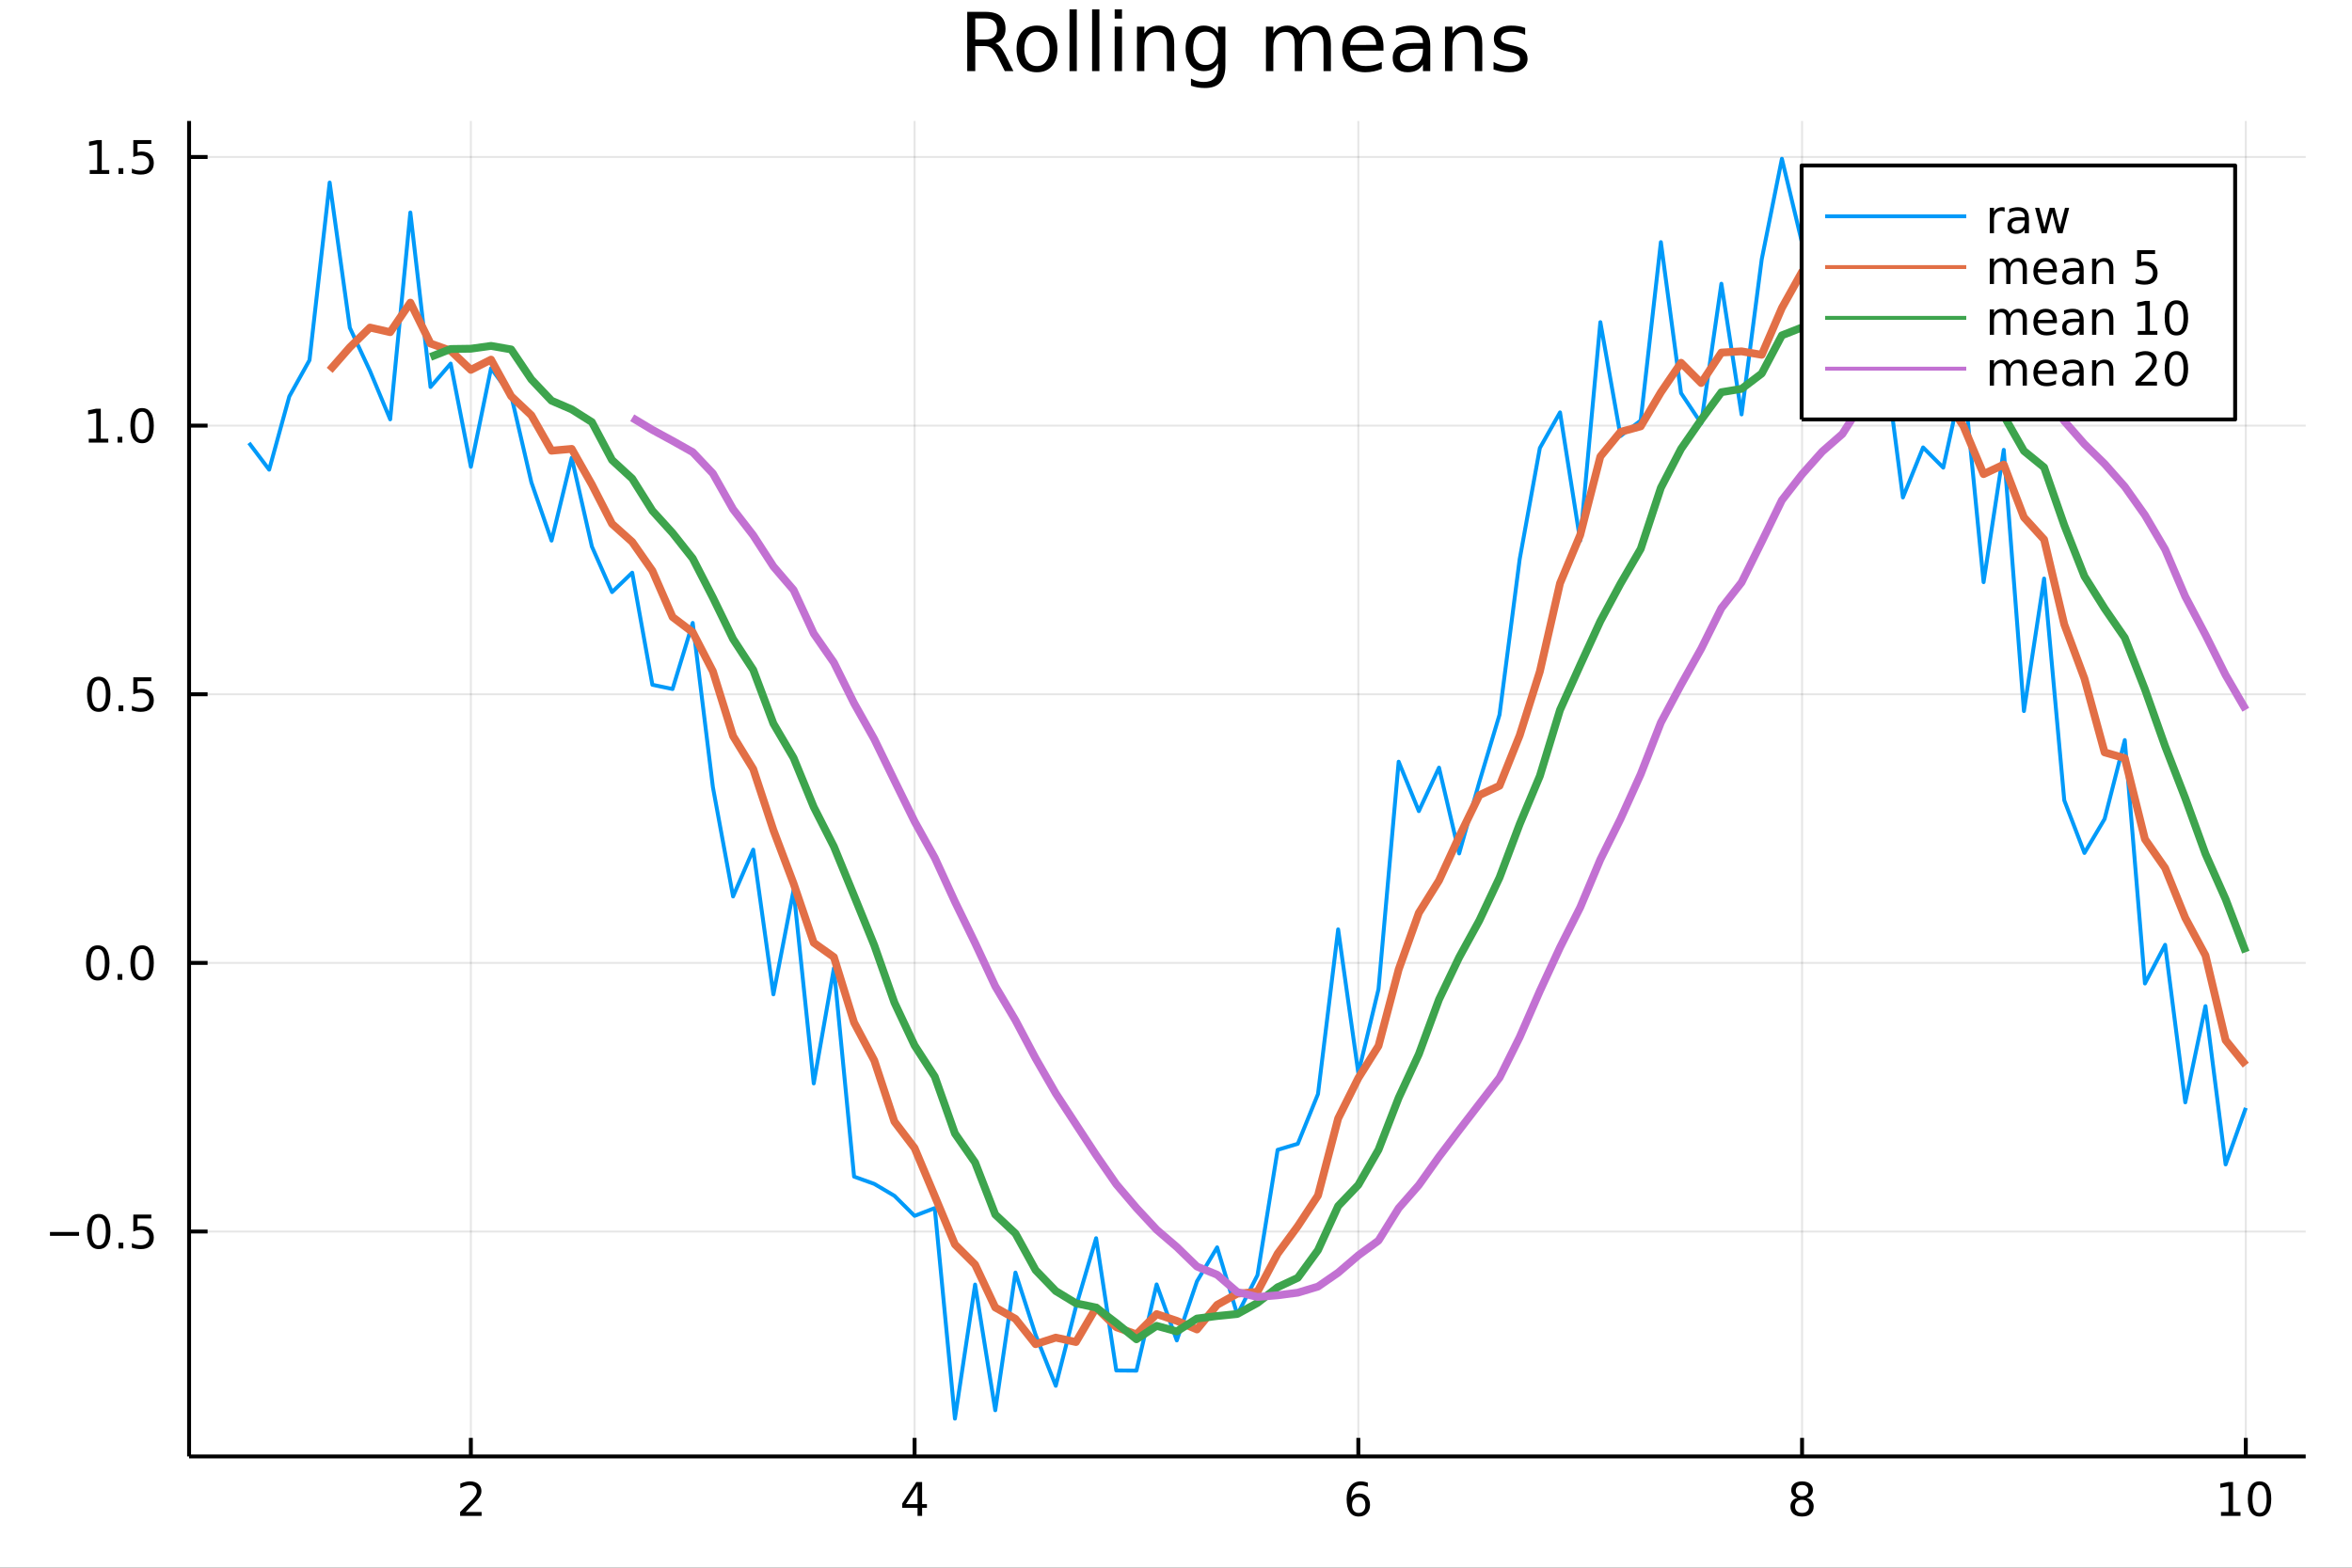 <?xml version="1.0" encoding="utf-8"?>
<svg xmlns="http://www.w3.org/2000/svg" xmlns:xlink="http://www.w3.org/1999/xlink" width="600" height="400" viewBox="0 0 2400 1600">
<rect x="0" y="0" width="2400" height="1600" fill="#333333" stroke="none"/>
<defs>
  <clipPath id="clip410">
    <rect x="0" y="0" width="2400" height="1600"/>
  </clipPath>
</defs>
<path clip-path="url(#clip410)" d="
M0 1600 L2400 1600 L2400 0 L0 0  Z
  " fill="#ffffff" fill-rule="evenodd" fill-opacity="1"/>
<defs>
  <clipPath id="clip411">
    <rect x="480" y="0" width="1681" height="1600"/>
  </clipPath>
</defs>
<path clip-path="url(#clip410)" d="
M192.941 1486.45 L2352.76 1486.45 L2352.76 123.472 L192.941 123.472  Z
  " fill="#ffffff" fill-rule="evenodd" fill-opacity="1"/>
<defs>
  <clipPath id="clip412">
    <rect x="192" y="123" width="2161" height="1364"/>
  </clipPath>
</defs>
<polyline clip-path="url(#clip412)" style="stroke:#000000; stroke-linecap:butt; stroke-linejoin:round; stroke-width:2; stroke-opacity:0.1; fill:none" points="
  480.463,1486.45 480.463,123.472 
  "/>
<polyline clip-path="url(#clip412)" style="stroke:#000000; stroke-linecap:butt; stroke-linejoin:round; stroke-width:2; stroke-opacity:0.1; fill:none" points="
  933.255,1486.45 933.255,123.472 
  "/>
<polyline clip-path="url(#clip412)" style="stroke:#000000; stroke-linecap:butt; stroke-linejoin:round; stroke-width:2; stroke-opacity:0.1; fill:none" points="
  1386.05,1486.45 1386.05,123.472 
  "/>
<polyline clip-path="url(#clip412)" style="stroke:#000000; stroke-linecap:butt; stroke-linejoin:round; stroke-width:2; stroke-opacity:0.1; fill:none" points="
  1838.84,1486.45 1838.84,123.472 
  "/>
<polyline clip-path="url(#clip412)" style="stroke:#000000; stroke-linecap:butt; stroke-linejoin:round; stroke-width:2; stroke-opacity:0.1; fill:none" points="
  2291.63,1486.45 2291.63,123.472 
  "/>
<polyline clip-path="url(#clip410)" style="stroke:#000000; stroke-linecap:butt; stroke-linejoin:round; stroke-width:4; stroke-opacity:1; fill:none" points="
  192.941,1486.45 2352.76,1486.45 
  "/>
<polyline clip-path="url(#clip410)" style="stroke:#000000; stroke-linecap:butt; stroke-linejoin:round; stroke-width:4; stroke-opacity:1; fill:none" points="
  480.463,1486.45 480.463,1467.55 
  "/>
<polyline clip-path="url(#clip410)" style="stroke:#000000; stroke-linecap:butt; stroke-linejoin:round; stroke-width:4; stroke-opacity:1; fill:none" points="
  933.255,1486.45 933.255,1467.55 
  "/>
<polyline clip-path="url(#clip410)" style="stroke:#000000; stroke-linecap:butt; stroke-linejoin:round; stroke-width:4; stroke-opacity:1; fill:none" points="
  1386.05,1486.45 1386.05,1467.55 
  "/>
<polyline clip-path="url(#clip410)" style="stroke:#000000; stroke-linecap:butt; stroke-linejoin:round; stroke-width:4; stroke-opacity:1; fill:none" points="
  1838.84,1486.45 1838.84,1467.55 
  "/>
<polyline clip-path="url(#clip410)" style="stroke:#000000; stroke-linecap:butt; stroke-linejoin:round; stroke-width:4; stroke-opacity:1; fill:none" points="
  2291.63,1486.45 2291.63,1467.55 
  "/>
<path clip-path="url(#clip410)" d="M475.116 1543.18 L491.435 1543.18 L491.435 1547.12 L469.491 1547.12 L469.491 1543.18 Q472.153 1540.43 476.736 1535.8 Q481.343 1531.15 482.523 1529.81 Q484.769 1527.28 485.648 1525.55 Q486.551 1523.79 486.551 1522.1 Q486.551 1519.34 484.607 1517.61 Q482.685 1515.87 479.584 1515.87 Q477.385 1515.87 474.931 1516.63 Q472.5 1517.4 469.723 1518.95 L469.723 1514.23 Q472.547 1513.09 475 1512.51 Q477.454 1511.93 479.491 1511.93 Q484.861 1511.93 488.056 1514.62 Q491.25 1517.31 491.25 1521.8 Q491.25 1523.93 490.44 1525.85 Q489.653 1527.74 487.547 1530.34 Q486.968 1531.01 483.866 1534.23 Q480.764 1537.42 475.116 1543.18 Z" fill="#000000" fill-rule="evenodd" fill-opacity="1" /><path clip-path="url(#clip410)" d="M936.264 1516.63 L924.458 1535.08 L936.264 1535.08 L936.264 1516.63 M935.037 1512.56 L940.917 1512.56 L940.917 1535.08 L945.847 1535.08 L945.847 1538.97 L940.917 1538.97 L940.917 1547.12 L936.264 1547.12 L936.264 1538.97 L920.662 1538.97 L920.662 1534.46 L935.037 1512.56 Z" fill="#000000" fill-rule="evenodd" fill-opacity="1" /><path clip-path="url(#clip410)" d="M1386.45 1527.98 Q1383.3 1527.98 1381.45 1530.13 Q1379.62 1532.28 1379.62 1536.03 Q1379.62 1539.76 1381.45 1541.93 Q1383.3 1544.09 1386.45 1544.09 Q1389.6 1544.09 1391.43 1541.93 Q1393.28 1539.76 1393.28 1536.03 Q1393.28 1532.28 1391.43 1530.13 Q1389.6 1527.98 1386.45 1527.98 M1395.73 1513.32 L1395.73 1517.58 Q1393.97 1516.75 1392.17 1516.31 Q1390.39 1515.87 1388.63 1515.87 Q1384 1515.87 1381.54 1519 Q1379.11 1522.12 1378.77 1528.44 Q1380.13 1526.43 1382.19 1525.36 Q1384.25 1524.27 1386.73 1524.27 Q1391.94 1524.27 1394.95 1527.44 Q1397.98 1530.59 1397.98 1536.03 Q1397.98 1541.36 1394.83 1544.57 Q1391.68 1547.79 1386.45 1547.79 Q1380.46 1547.79 1377.28 1543.21 Q1374.11 1538.6 1374.11 1529.87 Q1374.11 1521.68 1378 1516.82 Q1381.89 1511.93 1388.44 1511.93 Q1390.2 1511.93 1391.98 1512.28 Q1393.79 1512.63 1395.73 1513.32 Z" fill="#000000" fill-rule="evenodd" fill-opacity="1" /><path clip-path="url(#clip410)" d="M1838.84 1530.71 Q1835.5 1530.71 1833.58 1532.49 Q1831.68 1534.27 1831.68 1537.4 Q1831.68 1540.52 1833.58 1542.31 Q1835.5 1544.09 1838.84 1544.09 Q1842.17 1544.09 1844.09 1542.31 Q1846.01 1540.5 1846.01 1537.4 Q1846.01 1534.27 1844.09 1532.49 Q1842.19 1530.71 1838.84 1530.71 M1834.16 1528.72 Q1831.15 1527.98 1829.46 1525.92 Q1827.8 1523.86 1827.8 1520.89 Q1827.8 1516.75 1830.74 1514.34 Q1833.7 1511.93 1838.84 1511.93 Q1844 1511.93 1846.94 1514.34 Q1849.88 1516.75 1849.88 1520.89 Q1849.88 1523.86 1848.19 1525.92 Q1846.52 1527.98 1843.54 1528.72 Q1846.92 1529.5 1848.79 1531.8 Q1850.69 1534.09 1850.69 1537.4 Q1850.69 1542.42 1847.61 1545.11 Q1844.56 1547.79 1838.84 1547.79 Q1833.12 1547.79 1830.04 1545.11 Q1826.99 1542.42 1826.99 1537.4 Q1826.99 1534.09 1828.88 1531.8 Q1830.78 1529.5 1834.16 1528.72 M1832.45 1521.33 Q1832.45 1524.02 1834.12 1525.52 Q1835.81 1527.03 1838.84 1527.03 Q1841.85 1527.03 1843.54 1525.52 Q1845.25 1524.02 1845.25 1521.33 Q1845.25 1518.65 1843.54 1517.14 Q1841.85 1515.64 1838.84 1515.64 Q1835.81 1515.64 1834.12 1517.14 Q1832.45 1518.65 1832.45 1521.33 Z" fill="#000000" fill-rule="evenodd" fill-opacity="1" /><path clip-path="url(#clip410)" d="M2266.32 1543.18 L2273.96 1543.18 L2273.96 1516.82 L2265.65 1518.49 L2265.65 1514.23 L2273.91 1512.56 L2278.59 1512.56 L2278.59 1543.18 L2286.22 1543.18 L2286.22 1547.12 L2266.32 1547.12 L2266.32 1543.18 Z" fill="#000000" fill-rule="evenodd" fill-opacity="1" /><path clip-path="url(#clip410)" d="M2305.67 1515.64 Q2302.06 1515.64 2300.23 1519.2 Q2298.42 1522.75 2298.42 1529.87 Q2298.42 1536.98 2300.23 1540.55 Q2302.06 1544.09 2305.67 1544.09 Q2309.3 1544.09 2311.11 1540.55 Q2312.94 1536.98 2312.94 1529.87 Q2312.94 1522.75 2311.11 1519.2 Q2309.3 1515.64 2305.67 1515.64 M2305.67 1511.93 Q2311.48 1511.93 2314.53 1516.54 Q2317.61 1521.12 2317.61 1529.87 Q2317.61 1538.6 2314.53 1543.21 Q2311.48 1547.79 2305.67 1547.79 Q2299.86 1547.79 2296.78 1543.21 Q2293.72 1538.6 2293.72 1529.87 Q2293.72 1521.12 2296.78 1516.54 Q2299.86 1511.93 2305.67 1511.93 Z" fill="#000000" fill-rule="evenodd" fill-opacity="1" /><polyline clip-path="url(#clip412)" style="stroke:#000000; stroke-linecap:butt; stroke-linejoin:round; stroke-width:2; stroke-opacity:0.1; fill:none" points="
  192.941,1256.91 2352.76,1256.91 
  "/>
<polyline clip-path="url(#clip412)" style="stroke:#000000; stroke-linecap:butt; stroke-linejoin:round; stroke-width:2; stroke-opacity:0.1; fill:none" points="
  192.941,982.742 2352.76,982.742 
  "/>
<polyline clip-path="url(#clip412)" style="stroke:#000000; stroke-linecap:butt; stroke-linejoin:round; stroke-width:2; stroke-opacity:0.1; fill:none" points="
  192.941,708.573 2352.76,708.573 
  "/>
<polyline clip-path="url(#clip412)" style="stroke:#000000; stroke-linecap:butt; stroke-linejoin:round; stroke-width:2; stroke-opacity:0.1; fill:none" points="
  192.941,434.404 2352.76,434.404 
  "/>
<polyline clip-path="url(#clip412)" style="stroke:#000000; stroke-linecap:butt; stroke-linejoin:round; stroke-width:2; stroke-opacity:0.1; fill:none" points="
  192.941,160.235 2352.76,160.235 
  "/>
<polyline clip-path="url(#clip410)" style="stroke:#000000; stroke-linecap:butt; stroke-linejoin:round; stroke-width:4; stroke-opacity:1; fill:none" points="
  192.941,1486.45 192.941,123.472 
  "/>
<polyline clip-path="url(#clip410)" style="stroke:#000000; stroke-linecap:butt; stroke-linejoin:round; stroke-width:4; stroke-opacity:1; fill:none" points="
  192.941,1256.91 211.838,1256.91 
  "/>
<polyline clip-path="url(#clip410)" style="stroke:#000000; stroke-linecap:butt; stroke-linejoin:round; stroke-width:4; stroke-opacity:1; fill:none" points="
  192.941,982.742 211.838,982.742 
  "/>
<polyline clip-path="url(#clip410)" style="stroke:#000000; stroke-linecap:butt; stroke-linejoin:round; stroke-width:4; stroke-opacity:1; fill:none" points="
  192.941,708.573 211.838,708.573 
  "/>
<polyline clip-path="url(#clip410)" style="stroke:#000000; stroke-linecap:butt; stroke-linejoin:round; stroke-width:4; stroke-opacity:1; fill:none" points="
  192.941,434.404 211.838,434.404 
  "/>
<polyline clip-path="url(#clip410)" style="stroke:#000000; stroke-linecap:butt; stroke-linejoin:round; stroke-width:4; stroke-opacity:1; fill:none" points="
  192.941,160.235 211.838,160.235 
  "/>
<path clip-path="url(#clip410)" d="M50.992 1257.36 L80.668 1257.36 L80.668 1261.3 L50.992 1261.3 L50.992 1257.36 Z" fill="#000000" fill-rule="evenodd" fill-opacity="1" /><path clip-path="url(#clip410)" d="M100.76 1242.71 Q97.149 1242.71 95.321 1246.27 Q93.515 1249.82 93.515 1256.95 Q93.515 1264.05 95.321 1267.62 Q97.149 1271.16 100.76 1271.16 Q104.395 1271.16 106.2 1267.62 Q108.029 1264.05 108.029 1256.95 Q108.029 1249.82 106.2 1246.27 Q104.395 1242.71 100.76 1242.71 M100.76 1239.01 Q106.571 1239.01 109.626 1243.61 Q112.705 1248.2 112.705 1256.95 Q112.705 1265.67 109.626 1270.28 Q106.571 1274.86 100.76 1274.86 Q94.95 1274.86 91.871 1270.28 Q88.816 1265.67 88.816 1256.95 Q88.816 1248.2 91.871 1243.61 Q94.95 1239.01 100.76 1239.01 Z" fill="#000000" fill-rule="evenodd" fill-opacity="1" /><path clip-path="url(#clip410)" d="M120.922 1268.31 L125.807 1268.31 L125.807 1274.19 L120.922 1274.19 L120.922 1268.31 Z" fill="#000000" fill-rule="evenodd" fill-opacity="1" /><path clip-path="url(#clip410)" d="M136.038 1239.63 L154.394 1239.63 L154.394 1243.57 L140.32 1243.57 L140.32 1252.04 Q141.339 1251.69 142.357 1251.53 Q143.376 1251.34 144.394 1251.34 Q150.181 1251.34 153.561 1254.51 Q156.941 1257.69 156.941 1263.1 Q156.941 1268.68 153.468 1271.78 Q149.996 1274.86 143.677 1274.86 Q141.501 1274.86 139.232 1274.49 Q136.987 1274.12 134.58 1273.38 L134.58 1268.68 Q136.663 1269.82 138.885 1270.37 Q141.107 1270.93 143.584 1270.93 Q147.589 1270.93 149.927 1268.82 Q152.265 1266.71 152.265 1263.1 Q152.265 1259.49 149.927 1257.39 Q147.589 1255.28 143.584 1255.28 Q141.709 1255.28 139.834 1255.7 Q137.982 1256.11 136.038 1256.99 L136.038 1239.63 Z" fill="#000000" fill-rule="evenodd" fill-opacity="1" /><path clip-path="url(#clip410)" d="M99.765 968.54 Q96.154 968.54 94.325 972.105 Q92.52 975.647 92.52 982.776 Q92.52 989.883 94.325 993.448 Q96.154 996.989 99.765 996.989 Q103.399 996.989 105.205 993.448 Q107.033 989.883 107.033 982.776 Q107.033 975.647 105.205 972.105 Q103.399 968.54 99.765 968.54 M99.765 964.837 Q105.575 964.837 108.631 969.443 Q111.709 974.027 111.709 982.776 Q111.709 991.503 108.631 996.11 Q105.575 1000.69 99.765 1000.69 Q93.955 1000.69 90.876 996.11 Q87.821 991.503 87.821 982.776 Q87.821 974.027 90.876 969.443 Q93.955 964.837 99.765 964.837 Z" fill="#000000" fill-rule="evenodd" fill-opacity="1" /><path clip-path="url(#clip410)" d="M119.927 994.142 L124.811 994.142 L124.811 1000.02 L119.927 1000.02 L119.927 994.142 Z" fill="#000000" fill-rule="evenodd" fill-opacity="1" /><path clip-path="url(#clip410)" d="M144.996 968.54 Q141.385 968.54 139.556 972.105 Q137.751 975.647 137.751 982.776 Q137.751 989.883 139.556 993.448 Q141.385 996.989 144.996 996.989 Q148.63 996.989 150.436 993.448 Q152.265 989.883 152.265 982.776 Q152.265 975.647 150.436 972.105 Q148.63 968.54 144.996 968.54 M144.996 964.837 Q150.806 964.837 153.862 969.443 Q156.941 974.027 156.941 982.776 Q156.941 991.503 153.862 996.11 Q150.806 1000.69 144.996 1000.69 Q139.186 1000.69 136.107 996.11 Q133.052 991.503 133.052 982.776 Q133.052 974.027 136.107 969.443 Q139.186 964.837 144.996 964.837 Z" fill="#000000" fill-rule="evenodd" fill-opacity="1" /><path clip-path="url(#clip410)" d="M100.76 694.372 Q97.149 694.372 95.321 697.936 Q93.515 701.478 93.515 708.608 Q93.515 715.714 95.321 719.279 Q97.149 722.821 100.76 722.821 Q104.395 722.821 106.2 719.279 Q108.029 715.714 108.029 708.608 Q108.029 701.478 106.2 697.936 Q104.395 694.372 100.76 694.372 M100.76 690.668 Q106.571 690.668 109.626 695.274 Q112.705 699.858 112.705 708.608 Q112.705 717.335 109.626 721.941 Q106.571 726.524 100.76 726.524 Q94.95 726.524 91.871 721.941 Q88.816 717.335 88.816 708.608 Q88.816 699.858 91.871 695.274 Q94.95 690.668 100.76 690.668 Z" fill="#000000" fill-rule="evenodd" fill-opacity="1" /><path clip-path="url(#clip410)" d="M120.922 719.973 L125.807 719.973 L125.807 725.853 L120.922 725.853 L120.922 719.973 Z" fill="#000000" fill-rule="evenodd" fill-opacity="1" /><path clip-path="url(#clip410)" d="M136.038 691.293 L154.394 691.293 L154.394 695.228 L140.32 695.228 L140.32 703.7 Q141.339 703.353 142.357 703.191 Q143.376 703.006 144.394 703.006 Q150.181 703.006 153.561 706.177 Q156.941 709.348 156.941 714.765 Q156.941 720.344 153.468 723.446 Q149.996 726.524 143.677 726.524 Q141.501 726.524 139.232 726.154 Q136.987 725.784 134.58 725.043 L134.58 720.344 Q136.663 721.478 138.885 722.034 Q141.107 722.589 143.584 722.589 Q147.589 722.589 149.927 720.483 Q152.265 718.376 152.265 714.765 Q152.265 711.154 149.927 709.048 Q147.589 706.941 143.584 706.941 Q141.709 706.941 139.834 707.358 Q137.982 707.774 136.038 708.654 L136.038 691.293 Z" fill="#000000" fill-rule="evenodd" fill-opacity="1" /><path clip-path="url(#clip410)" d="M90.575 447.749 L98.214 447.749 L98.214 421.383 L89.904 423.05 L89.904 418.791 L98.168 417.124 L102.844 417.124 L102.844 447.749 L110.483 447.749 L110.483 451.684 L90.575 451.684 L90.575 447.749 Z" fill="#000000" fill-rule="evenodd" fill-opacity="1" /><path clip-path="url(#clip410)" d="M119.927 445.805 L124.811 445.805 L124.811 451.684 L119.927 451.684 L119.927 445.805 Z" fill="#000000" fill-rule="evenodd" fill-opacity="1" /><path clip-path="url(#clip410)" d="M144.996 420.203 Q141.385 420.203 139.556 423.768 Q137.751 427.309 137.751 434.439 Q137.751 441.545 139.556 445.11 Q141.385 448.652 144.996 448.652 Q148.63 448.652 150.436 445.11 Q152.265 441.545 152.265 434.439 Q152.265 427.309 150.436 423.768 Q148.63 420.203 144.996 420.203 M144.996 416.499 Q150.806 416.499 153.862 421.106 Q156.941 425.689 156.941 434.439 Q156.941 443.166 153.862 447.772 Q150.806 452.356 144.996 452.356 Q139.186 452.356 136.107 447.772 Q133.052 443.166 133.052 434.439 Q133.052 425.689 136.107 421.106 Q139.186 416.499 144.996 416.499 Z" fill="#000000" fill-rule="evenodd" fill-opacity="1" /><path clip-path="url(#clip410)" d="M91.571 173.58 L99.21 173.58 L99.21 147.215 L90.899 148.881 L90.899 144.622 L99.163 142.955 L103.839 142.955 L103.839 173.58 L111.478 173.58 L111.478 177.515 L91.571 177.515 L91.571 173.58 Z" fill="#000000" fill-rule="evenodd" fill-opacity="1" /><path clip-path="url(#clip410)" d="M120.922 171.636 L125.807 171.636 L125.807 177.515 L120.922 177.515 L120.922 171.636 Z" fill="#000000" fill-rule="evenodd" fill-opacity="1" /><path clip-path="url(#clip410)" d="M136.038 142.955 L154.394 142.955 L154.394 146.891 L140.32 146.891 L140.32 155.363 Q141.339 155.016 142.357 154.854 Q143.376 154.668 144.394 154.668 Q150.181 154.668 153.561 157.84 Q156.941 161.011 156.941 166.428 Q156.941 172.006 153.468 175.108 Q149.996 178.187 143.677 178.187 Q141.501 178.187 139.232 177.816 Q136.987 177.446 134.58 176.705 L134.58 172.006 Q136.663 173.14 138.885 173.696 Q141.107 174.252 143.584 174.252 Q147.589 174.252 149.927 172.145 Q152.265 170.039 152.265 166.428 Q152.265 162.816 149.927 160.71 Q147.589 158.604 143.584 158.604 Q141.709 158.604 139.834 159.02 Q137.982 159.437 136.038 160.316 L136.038 142.955 Z" fill="#000000" fill-rule="evenodd" fill-opacity="1" /><path clip-path="url(#clip410)" d="M1015.66 44.22 Q1018.29 45.111 1020.76 48.028 Q1023.27 50.944 1025.78 56.048 L1034.09 72.576 L1025.3 72.576 L1017.56 57.061 Q1014.56 50.985 1011.73 49 Q1008.93 47.015 1004.07 47.015 L995.159 47.015 L995.159 72.576 L986.976 72.576 L986.976 12.096 L1005.45 12.096 Q1015.82 12.096 1020.92 16.43 Q1026.03 20.765 1026.03 29.515 Q1026.03 35.227 1023.35 38.994 Q1020.72 42.761 1015.66 44.22 M995.159 18.82 L995.159 40.29 L1005.45 40.29 Q1011.36 40.29 1014.36 37.576 Q1017.4 34.822 1017.4 29.515 Q1017.4 24.208 1014.36 21.535 Q1011.36 18.82 1005.45 18.82 L995.159 18.82 Z" fill="#000000" fill-rule="evenodd" fill-opacity="1" /><path clip-path="url(#clip410)" d="M1058.15 32.431 Q1052.16 32.431 1048.67 37.131 Q1045.19 41.789 1045.19 49.931 Q1045.19 58.074 1048.63 62.773 Q1052.11 67.431 1058.15 67.431 Q1064.11 67.431 1067.59 62.732 Q1071.07 58.033 1071.07 49.931 Q1071.07 41.87 1067.59 37.171 Q1064.11 32.431 1058.15 32.431 M1058.15 26.112 Q1067.87 26.112 1073.42 32.431 Q1078.97 38.751 1078.97 49.931 Q1078.97 61.071 1073.42 67.431 Q1067.87 73.751 1058.15 73.751 Q1048.39 73.751 1042.84 67.431 Q1037.33 61.071 1037.33 49.931 Q1037.33 38.751 1042.84 32.431 Q1048.39 26.112 1058.15 26.112 Z" fill="#000000" fill-rule="evenodd" fill-opacity="1" /><path clip-path="url(#clip410)" d="M1091.33 9.544 L1098.78 9.544 L1098.78 72.576 L1091.33 72.576 L1091.33 9.544 Z" fill="#000000" fill-rule="evenodd" fill-opacity="1" /><path clip-path="url(#clip410)" d="M1114.38 9.544 L1121.83 9.544 L1121.83 72.576 L1114.38 72.576 L1114.38 9.544 Z" fill="#000000" fill-rule="evenodd" fill-opacity="1" /><path clip-path="url(#clip410)" d="M1137.43 27.206 L1144.88 27.206 L1144.88 72.576 L1137.43 72.576 L1137.43 27.206 M1137.43 9.544 L1144.88 9.544 L1144.88 18.983 L1137.43 18.983 L1137.43 9.544 Z" fill="#000000" fill-rule="evenodd" fill-opacity="1" /><path clip-path="url(#clip410)" d="M1198.19 45.192 L1198.19 72.576 L1190.74 72.576 L1190.74 45.435 Q1190.74 38.994 1188.22 35.794 Q1185.71 32.594 1180.69 32.594 Q1174.65 32.594 1171.17 36.442 Q1167.69 40.29 1167.69 46.934 L1167.69 72.576 L1160.19 72.576 L1160.19 27.206 L1167.69 27.206 L1167.69 34.254 Q1170.36 30.163 1173.97 28.138 Q1177.61 26.112 1182.35 26.112 Q1190.17 26.112 1194.18 30.973 Q1198.19 35.794 1198.19 45.192 Z" fill="#000000" fill-rule="evenodd" fill-opacity="1" /><path clip-path="url(#clip410)" d="M1242.91 49.364 Q1242.91 41.263 1239.55 36.806 Q1236.23 32.35 1230.19 32.35 Q1224.2 32.35 1220.83 36.806 Q1217.51 41.263 1217.51 49.364 Q1217.51 57.426 1220.83 61.882 Q1224.2 66.338 1230.19 66.338 Q1236.23 66.338 1239.55 61.882 Q1242.91 57.426 1242.91 49.364 M1250.37 66.945 Q1250.37 78.531 1245.22 84.162 Q1240.08 89.833 1229.46 89.833 Q1225.53 89.833 1222.05 89.225 Q1218.57 88.658 1215.28 87.443 L1215.28 80.192 Q1218.57 81.974 1221.77 82.825 Q1224.97 83.675 1228.29 83.675 Q1235.62 83.675 1239.27 79.827 Q1242.91 76.019 1242.91 68.282 L1242.91 64.596 Q1240.6 68.606 1237 70.591 Q1233.39 72.576 1228.37 72.576 Q1220.02 72.576 1214.92 66.216 Q1209.82 59.856 1209.82 49.364 Q1209.82 38.832 1214.92 32.472 Q1220.02 26.112 1228.37 26.112 Q1233.39 26.112 1237 28.097 Q1240.6 30.082 1242.91 34.092 L1242.91 27.206 L1250.37 27.206 L1250.37 66.945 Z" fill="#000000" fill-rule="evenodd" fill-opacity="1" /><path clip-path="url(#clip410)" d="M1327.41 35.915 Q1330.21 30.892 1334.1 28.502 Q1337.99 26.112 1343.25 26.112 Q1350.34 26.112 1354.19 31.095 Q1358.04 36.037 1358.04 45.192 L1358.04 72.576 L1350.54 72.576 L1350.54 45.435 Q1350.54 38.913 1348.24 35.753 Q1345.93 32.594 1341.19 32.594 Q1335.39 32.594 1332.03 36.442 Q1328.67 40.29 1328.67 46.934 L1328.67 72.576 L1321.18 72.576 L1321.18 45.435 Q1321.18 38.873 1318.87 35.753 Q1316.56 32.594 1311.74 32.594 Q1306.03 32.594 1302.66 36.482 Q1299.3 40.331 1299.3 46.934 L1299.3 72.576 L1291.81 72.576 L1291.81 27.206 L1299.3 27.206 L1299.3 34.254 Q1301.85 30.082 1305.42 28.097 Q1308.98 26.112 1313.88 26.112 Q1318.83 26.112 1322.27 28.624 Q1325.75 31.135 1327.41 35.915 Z" fill="#000000" fill-rule="evenodd" fill-opacity="1" /><path clip-path="url(#clip410)" d="M1411.71 48.028 L1411.71 51.673 L1377.44 51.673 Q1377.93 59.37 1382.06 63.421 Q1386.23 67.431 1393.65 67.431 Q1397.94 67.431 1401.95 66.378 Q1406 65.325 1409.97 63.218 L1409.97 70.267 Q1405.96 71.968 1401.75 72.86 Q1397.54 73.751 1393.2 73.751 Q1382.34 73.751 1375.98 67.431 Q1369.66 61.112 1369.66 50.337 Q1369.66 39.197 1375.66 32.675 Q1381.7 26.112 1391.9 26.112 Q1401.06 26.112 1406.37 32.026 Q1411.71 37.9 1411.71 48.028 M1404.26 45.84 Q1404.18 39.723 1400.82 36.077 Q1397.49 32.431 1391.99 32.431 Q1385.75 32.431 1381.98 35.956 Q1378.25 39.48 1377.69 45.88 L1404.26 45.84 Z" fill="#000000" fill-rule="evenodd" fill-opacity="1" /><path clip-path="url(#clip410)" d="M1444.57 49.769 Q1435.53 49.769 1432.05 51.835 Q1428.57 53.901 1428.57 58.884 Q1428.57 62.854 1431.16 65.203 Q1433.79 67.512 1438.29 67.512 Q1444.49 67.512 1448.21 63.137 Q1451.98 58.722 1451.98 51.43 L1451.98 49.769 L1444.57 49.769 M1459.43 46.691 L1459.43 72.576 L1451.98 72.576 L1451.98 65.689 Q1449.43 69.821 1445.62 71.806 Q1441.81 73.751 1436.3 73.751 Q1429.33 73.751 1425.2 69.862 Q1421.11 65.933 1421.11 59.37 Q1421.11 51.714 1426.22 47.825 Q1431.36 43.936 1441.53 43.936 L1451.98 43.936 L1451.98 43.207 Q1451.98 38.062 1448.58 35.267 Q1445.21 32.431 1439.1 32.431 Q1435.21 32.431 1431.52 33.363 Q1427.84 34.295 1424.43 36.158 L1424.43 29.272 Q1428.52 27.692 1432.37 26.922 Q1436.22 26.112 1439.87 26.112 Q1449.71 26.112 1454.57 31.216 Q1459.43 36.32 1459.43 46.691 Z" fill="#000000" fill-rule="evenodd" fill-opacity="1" /><path clip-path="url(#clip410)" d="M1512.5 45.192 L1512.5 72.576 L1505.05 72.576 L1505.05 45.435 Q1505.05 38.994 1502.53 35.794 Q1500.02 32.594 1495 32.594 Q1488.96 32.594 1485.48 36.442 Q1482 40.29 1482 46.934 L1482 72.576 L1474.5 72.576 L1474.5 27.206 L1482 27.206 L1482 34.254 Q1484.67 30.163 1488.28 28.138 Q1491.92 26.112 1496.66 26.112 Q1504.48 26.112 1508.49 30.973 Q1512.5 35.794 1512.5 45.192 Z" fill="#000000" fill-rule="evenodd" fill-opacity="1" /><path clip-path="url(#clip410)" d="M1556.29 28.543 L1556.29 35.591 Q1553.13 33.971 1549.73 33.161 Q1546.32 32.35 1542.68 32.35 Q1537.13 32.35 1534.33 34.052 Q1531.58 35.753 1531.58 39.156 Q1531.58 41.749 1533.56 43.248 Q1535.55 44.706 1541.54 46.043 L1544.1 46.61 Q1552.04 48.311 1555.36 51.43 Q1558.72 54.509 1558.72 60.059 Q1558.72 66.378 1553.7 70.064 Q1548.71 73.751 1539.96 73.751 Q1536.32 73.751 1532.35 73.022 Q1528.42 72.333 1524.04 70.915 L1524.04 63.218 Q1528.18 65.365 1532.19 66.459 Q1536.2 67.512 1540.13 67.512 Q1545.39 67.512 1548.23 65.73 Q1551.06 63.907 1551.06 60.626 Q1551.06 57.588 1549 55.967 Q1546.97 54.347 1540.05 52.848 L1537.45 52.24 Q1530.53 50.782 1527.45 47.785 Q1524.37 44.746 1524.37 39.48 Q1524.37 33.08 1528.91 29.596 Q1533.44 26.112 1541.79 26.112 Q1545.92 26.112 1549.57 26.72 Q1553.21 27.327 1556.29 28.543 Z" fill="#000000" fill-rule="evenodd" fill-opacity="1" /><polyline clip-path="url(#clip412)" style="stroke:#009af9; stroke-linecap:butt; stroke-linejoin:round; stroke-width:4; stroke-opacity:1; fill:none" points="
  254.067,452.06 274.649,479.347 295.23,404.557 315.812,367.576 336.393,186.319 356.975,334.525 377.556,378.631 398.137,428.004 418.719,216.89 439.3,394.978 
  459.882,371.097 480.463,476.384 501.045,375.858 521.626,403.717 542.208,492.253 562.789,551.755 583.37,467.159 603.952,557.774 624.533,604.284 645.115,584.483 
  665.696,698.882 686.278,703.222 706.859,635.77 727.44,803.382 748.022,914.947 768.603,867.169 789.185,1014.86 809.766,908.373 830.348,1105.75 850.929,988.135 
  871.51,1200.88 892.092,1208.29 912.673,1220.46 933.255,1240.91 953.836,1232.99 974.418,1447.87 994.999,1311.05 1015.58,1439.33 1036.16,1298.79 1056.74,1362.35 
  1077.32,1414.37 1097.91,1333.62 1118.49,1263.74 1139.07,1398.71 1159.65,1398.89 1180.23,1310.9 1200.81,1368.05 1221.39,1307.75 1241.98,1273.06 1262.56,1341.74 
  1283.14,1301.48 1303.72,1173.53 1324.3,1167.35 1344.88,1116.59 1365.46,948.544 1386.05,1095.23 1406.63,1009.51 1427.21,777.401 1447.79,827.839 1468.37,783.456 
  1488.95,871.028 1509.53,798.11 1530.12,729.475 1550.7,570.715 1571.28,457.272 1591.86,420.881 1612.44,551.829 1633.02,328.814 1653.6,445.022 1674.19,429.152 
  1694.77,247.133 1715.35,401.167 1735.93,432.097 1756.51,289.57 1777.09,422.959 1797.67,264.702 1818.26,162.047 1838.84,247.918 1859.42,365.065 1880,422.963 
  1900.58,225.992 1921.16,349.256 1941.74,507.709 1962.33,456.654 1982.91,477.284 2003.49,383.619 2024.07,594.158 2044.65,459.108 2065.23,725.729 2085.81,590.47 
  2106.4,816.825 2126.98,870.538 2147.56,835.821 2168.14,755.35 2188.72,1003.75 2209.3,964.285 2229.88,1125.09 2250.47,1026.88 2271.05,1188.42 2291.63,1130.71 
  
  "/>
<polyline clip-path="url(#clip412)" style="stroke:#e26f46; stroke-linecap:butt; stroke-linejoin:round; stroke-width:8; stroke-opacity:1; fill:none" points="
  336.393,377.972 356.975,354.465 377.556,334.322 398.137,339.011 418.719,308.874 439.3,350.606 459.882,357.92 480.463,377.471 501.045,367.042 521.626,404.407 
  542.208,423.862 562.789,459.993 583.37,458.148 603.952,494.532 624.533,534.645 645.115,553.091 665.696,582.517 686.278,629.729 706.859,645.328 727.44,685.148 
  748.022,751.241 768.603,784.898 789.185,847.225 809.766,901.745 830.348,962.219 850.929,976.856 871.51,1043.6 892.092,1082.29 912.673,1144.7 933.255,1171.74 
  953.836,1220.71 974.418,1270.11 994.999,1290.66 1015.58,1334.43 1036.16,1346.01 1056.74,1371.88 1077.32,1365.18 1097.91,1369.69 1118.49,1334.57 1139.07,1354.56 
  1159.65,1361.87 1180.23,1341.17 1200.81,1348.06 1221.39,1356.86 1241.98,1331.73 1262.56,1320.3 1283.14,1318.42 1303.72,1279.51 1324.3,1251.43 1344.88,1220.14 
  1365.46,1141.5 1386.05,1100.25 1406.63,1067.45 1427.21,989.456 1447.79,931.705 1468.37,898.687 1488.95,853.847 1509.53,811.567 1530.12,801.982 1550.7,750.557 
  1571.28,685.32 1591.86,595.291 1612.44,546.034 1633.02,465.902 1653.6,440.764 1674.19,435.14 1694.77,400.39 1715.35,370.258 1735.93,390.914 1756.51,359.824 
  1777.09,358.585 1797.67,362.099 1818.26,314.275 1838.84,277.439 1859.42,292.538 1880,292.539 1900.58,284.797 1921.16,322.239 1941.74,374.197 1962.33,392.515 
  1982.91,403.379 2003.49,434.904 2024.07,483.885 2044.65,474.165 2065.23,527.98 2085.81,550.617 2106.4,637.258 2126.98,692.534 2147.56,767.877 2168.14,773.801 
  2188.72,856.456 2209.3,885.948 2229.88,936.858 2250.47,975.07 2271.05,1061.68 2291.63,1087.08 
  "/>
<polyline clip-path="url(#clip412)" style="stroke:#3da44d; stroke-linecap:butt; stroke-linejoin:round; stroke-width:8; stroke-opacity:1; fill:none" points="
  439.3,364.289 459.882,356.192 480.463,355.896 501.045,353.026 521.626,356.64 542.208,387.234 562.789,408.957 583.37,417.81 603.952,430.787 624.533,469.526 
  645.115,488.476 665.696,521.255 686.278,543.939 706.859,569.93 727.44,609.896 748.022,652.166 768.603,683.707 789.185,738.477 809.766,773.537 830.348,823.683 
  850.929,864.049 871.51,914.248 892.092,964.755 912.673,1023.22 933.255,1066.98 953.836,1098.78 974.418,1156.85 994.999,1186.47 1015.58,1239.57 1036.16,1258.87 
  1056.74,1296.29 1077.32,1317.64 1097.91,1330.17 1118.49,1334.5 1139.07,1350.28 1159.65,1366.87 1180.23,1353.17 1200.81,1358.87 1221.39,1345.72 1241.98,1343.14 
  1262.56,1341.08 1283.14,1329.79 1303.72,1313.78 1324.3,1304.14 1344.88,1275.93 1365.46,1230.9 1386.05,1209.33 1406.63,1173.48 1427.21,1120.44 1447.79,1075.92 
  1468.37,1020.09 1488.95,977.048 1509.53,939.506 1530.12,895.719 1550.7,841.131 1571.28,792.004 1591.86,724.569 1612.44,678.801 1633.02,633.942 1653.6,595.66 
  1674.19,560.23 1694.77,497.84 1715.35,458.146 1735.93,428.408 1756.51,400.294 1777.09,396.863 1797.67,381.245 1818.26,342.266 1838.84,334.177 1859.42,326.181 
  1880,325.562 1900.58,323.448 1921.16,318.257 1941.74,325.818 1962.33,342.526 1982.91,347.959 2003.49,359.851 2024.07,403.062 2044.65,424.181 2065.23,460.247 
  2085.81,476.998 2106.4,536.081 2126.98,588.21 2147.56,621.021 2168.14,650.89 2188.72,703.536 2209.3,761.603 2229.88,814.696 2250.47,871.473 2271.05,917.742 
  2291.63,971.766 
  "/>
<polyline clip-path="url(#clip412)" style="stroke:#c271d2; stroke-linecap:butt; stroke-linejoin:round; stroke-width:8; stroke-opacity:1; fill:none" points="
  645.115,426.383 665.696,438.724 686.278,449.917 706.859,461.478 727.44,483.268 748.022,519.7 768.603,546.332 789.185,578.143 809.766,602.162 830.348,646.605 
  850.929,676.263 871.51,717.752 892.092,754.347 912.673,796.577 933.255,838.437 953.836,875.474 974.418,920.28 994.999,962.475 1015.58,1006.55 1036.16,1041.28 
  1056.74,1080.17 1077.32,1115.95 1097.91,1147.47 1118.49,1178.86 1139.07,1208.63 1159.65,1232.83 1180.23,1255.01 1200.81,1272.67 1221.39,1292.64 1241.98,1301.01 
  1262.56,1318.69 1283.14,1323.72 1303.72,1321.98 1324.3,1319.32 1344.88,1313.11 1365.46,1298.89 1386.05,1281.25 1406.63,1266.18 1427.21,1233.08 1447.79,1209.53 
  1468.37,1180.59 1488.95,1153.42 1509.53,1126.65 1530.12,1099.93 1550.7,1058.53 1571.28,1011.45 1591.86,966.95 1612.44,926.139 1633.02,877.193 1653.6,835.791 
  1674.19,790.161 1694.77,737.444 1715.35,698.826 1735.93,662.063 1756.51,620.712 1777.09,594.433 1797.67,552.907 1818.26,510.533 1838.84,484.059 1859.42,460.921 
  1880,442.896 1900.58,410.644 1921.16,388.201 1941.74,377.113 1962.33,371.41 1982.91,372.411 2003.49,370.548 2024.07,372.664 2044.65,379.179 2065.23,393.214 
  2085.81,401.28 2106.4,429.765 2126.98,453.233 2147.56,473.419 2168.14,496.708 2188.72,525.748 2209.3,560.727 2229.88,608.879 2250.47,647.827 2271.05,688.995 
  2291.63,724.382 
  "/>
<path clip-path="url(#clip410)" d="
M1838.4 428.105 L2280.76 428.105 L2280.76 168.905 L1838.4 168.905  Z
  " fill="#ffffff" fill-rule="evenodd" fill-opacity="1"/>
<polyline clip-path="url(#clip410)" style="stroke:#000000; stroke-linecap:butt; stroke-linejoin:round; stroke-width:4; stroke-opacity:1; fill:none" points="
  1838.4,428.105 2280.76,428.105 2280.76,168.905 1838.4,168.905 1838.4,428.105 
  "/>
<polyline clip-path="url(#clip410)" style="stroke:#009af9; stroke-linecap:butt; stroke-linejoin:round; stroke-width:4; stroke-opacity:1; fill:none" points="
  1862.4,220.745 2006.39,220.745 
  "/>
<path clip-path="url(#clip410)" d="M2045.57 216.08 Q2044.85 215.664 2043.99 215.478 Q2043.16 215.27 2042.14 215.27 Q2038.53 215.27 2036.59 217.631 Q2034.67 219.969 2034.67 224.367 L2034.67 238.025 L2030.38 238.025 L2030.38 212.099 L2034.67 212.099 L2034.67 216.127 Q2036.01 213.766 2038.16 212.631 Q2040.31 211.474 2043.39 211.474 Q2043.83 211.474 2044.36 211.543 Q2044.9 211.59 2045.54 211.705 L2045.57 216.08 Z" fill="#000000" fill-rule="evenodd" fill-opacity="1" /><path clip-path="url(#clip410)" d="M2061.82 224.992 Q2056.66 224.992 2054.67 226.173 Q2052.67 227.353 2052.67 230.201 Q2052.67 232.469 2054.16 233.812 Q2055.66 235.131 2058.23 235.131 Q2061.77 235.131 2063.9 232.631 Q2066.05 230.108 2066.05 225.941 L2066.05 224.992 L2061.82 224.992 M2070.31 223.233 L2070.31 238.025 L2066.05 238.025 L2066.05 234.089 Q2064.6 236.451 2062.42 237.585 Q2060.24 238.696 2057.1 238.696 Q2053.11 238.696 2050.75 236.474 Q2048.42 234.228 2048.42 230.478 Q2048.42 226.103 2051.33 223.881 Q2054.27 221.659 2060.08 221.659 L2066.05 221.659 L2066.05 221.242 Q2066.05 218.303 2064.11 216.705 Q2062.19 215.085 2058.69 215.085 Q2056.47 215.085 2054.36 215.617 Q2052.26 216.15 2050.31 217.215 L2050.31 213.279 Q2052.65 212.377 2054.85 211.937 Q2057.05 211.474 2059.13 211.474 Q2064.76 211.474 2067.54 214.391 Q2070.31 217.307 2070.31 223.233 Z" fill="#000000" fill-rule="evenodd" fill-opacity="1" /><path clip-path="url(#clip410)" d="M2076.61 212.099 L2080.87 212.099 L2086.19 232.33 L2091.49 212.099 L2096.52 212.099 L2101.84 232.33 L2107.14 212.099 L2111.4 212.099 L2104.62 238.025 L2099.6 238.025 L2094.02 216.775 L2088.42 238.025 L2083.39 238.025 L2076.61 212.099 Z" fill="#000000" fill-rule="evenodd" fill-opacity="1" /><polyline clip-path="url(#clip410)" style="stroke:#e26f46; stroke-linecap:butt; stroke-linejoin:round; stroke-width:4; stroke-opacity:1; fill:none" points="
  1862.4,272.585 2006.39,272.585 
  "/>
<path clip-path="url(#clip410)" d="M2050.73 268.916 Q2052.33 266.045 2054.55 264.68 Q2056.77 263.314 2059.78 263.314 Q2063.83 263.314 2066.03 266.161 Q2068.23 268.985 2068.23 274.217 L2068.23 289.865 L2063.95 289.865 L2063.95 274.355 Q2063.95 270.629 2062.63 268.823 Q2061.31 267.018 2058.6 267.018 Q2055.29 267.018 2053.37 269.217 Q2051.45 271.416 2051.45 275.212 L2051.45 289.865 L2047.17 289.865 L2047.17 274.355 Q2047.17 270.605 2045.85 268.823 Q2044.53 267.018 2041.77 267.018 Q2038.51 267.018 2036.59 269.24 Q2034.67 271.439 2034.67 275.212 L2034.67 289.865 L2030.38 289.865 L2030.38 263.939 L2034.67 263.939 L2034.67 267.967 Q2036.12 265.582 2038.16 264.448 Q2040.2 263.314 2043 263.314 Q2045.82 263.314 2047.79 264.749 Q2049.78 266.184 2050.73 268.916 Z" fill="#000000" fill-rule="evenodd" fill-opacity="1" /><path clip-path="url(#clip410)" d="M2098.9 275.837 L2098.9 277.92 L2079.32 277.92 Q2079.6 282.318 2081.96 284.633 Q2084.34 286.925 2088.58 286.925 Q2091.03 286.925 2093.32 286.323 Q2095.64 285.721 2097.91 284.517 L2097.91 288.545 Q2095.61 289.517 2093.21 290.027 Q2090.8 290.536 2088.32 290.536 Q2082.12 290.536 2078.48 286.925 Q2074.87 283.314 2074.87 277.156 Q2074.87 270.791 2078.3 267.064 Q2081.75 263.314 2087.58 263.314 Q2092.81 263.314 2095.85 266.693 Q2098.9 270.05 2098.9 275.837 M2094.64 274.587 Q2094.6 271.092 2092.67 269.008 Q2090.78 266.925 2087.63 266.925 Q2084.06 266.925 2081.91 268.939 Q2079.78 270.953 2079.46 274.61 L2094.64 274.587 Z" fill="#000000" fill-rule="evenodd" fill-opacity="1" /><path clip-path="url(#clip410)" d="M2117.67 276.832 Q2112.51 276.832 2110.52 278.013 Q2108.53 279.193 2108.53 282.041 Q2108.53 284.309 2110.01 285.652 Q2111.52 286.971 2114.09 286.971 Q2117.63 286.971 2119.76 284.471 Q2121.91 281.948 2121.91 277.781 L2121.91 276.832 L2117.67 276.832 M2126.17 275.073 L2126.17 289.865 L2121.91 289.865 L2121.91 285.929 Q2120.45 288.291 2118.28 289.425 Q2116.1 290.536 2112.95 290.536 Q2108.97 290.536 2106.61 288.314 Q2104.27 286.068 2104.27 282.318 Q2104.27 277.943 2107.19 275.721 Q2110.13 273.499 2115.94 273.499 L2121.91 273.499 L2121.91 273.082 Q2121.91 270.143 2119.97 268.545 Q2118.04 266.925 2114.55 266.925 Q2112.33 266.925 2110.22 267.457 Q2108.11 267.99 2106.17 269.055 L2106.17 265.119 Q2108.51 264.217 2110.71 263.777 Q2112.91 263.314 2114.99 263.314 Q2120.61 263.314 2123.39 266.231 Q2126.17 269.147 2126.17 275.073 Z" fill="#000000" fill-rule="evenodd" fill-opacity="1" /><path clip-path="url(#clip410)" d="M2156.49 274.217 L2156.49 289.865 L2152.23 289.865 L2152.23 274.355 Q2152.23 270.675 2150.8 268.846 Q2149.36 267.018 2146.49 267.018 Q2143.04 267.018 2141.05 269.217 Q2139.06 271.416 2139.06 275.212 L2139.06 289.865 L2134.78 289.865 L2134.78 263.939 L2139.06 263.939 L2139.06 267.967 Q2140.59 265.629 2142.65 264.471 Q2144.73 263.314 2147.44 263.314 Q2151.91 263.314 2154.2 266.092 Q2156.49 268.846 2156.49 274.217 Z" fill="#000000" fill-rule="evenodd" fill-opacity="1" /><path clip-path="url(#clip410)" d="M2180.71 255.305 L2199.06 255.305 L2199.06 259.24 L2184.99 259.24 L2184.99 267.712 Q2186.01 267.365 2187.03 267.203 Q2188.04 267.018 2189.06 267.018 Q2194.85 267.018 2198.23 270.189 Q2201.61 273.36 2201.61 278.777 Q2201.61 284.355 2198.14 287.457 Q2194.66 290.536 2188.35 290.536 Q2186.17 290.536 2183.9 290.166 Q2181.66 289.795 2179.25 289.054 L2179.25 284.355 Q2181.33 285.49 2183.55 286.045 Q2185.78 286.601 2188.25 286.601 Q2192.26 286.601 2194.6 284.494 Q2196.93 282.388 2196.93 278.777 Q2196.93 275.166 2194.6 273.059 Q2192.26 270.953 2188.25 270.953 Q2186.38 270.953 2184.5 271.369 Q2182.65 271.786 2180.71 272.666 L2180.71 255.305 Z" fill="#000000" fill-rule="evenodd" fill-opacity="1" /><polyline clip-path="url(#clip410)" style="stroke:#3da44d; stroke-linecap:butt; stroke-linejoin:round; stroke-width:4; stroke-opacity:1; fill:none" points="
  1862.4,324.425 2006.39,324.425 
  "/>
<path clip-path="url(#clip410)" d="M2050.73 320.756 Q2052.33 317.885 2054.55 316.52 Q2056.77 315.154 2059.78 315.154 Q2063.83 315.154 2066.03 318.001 Q2068.23 320.825 2068.23 326.057 L2068.23 341.705 L2063.95 341.705 L2063.95 326.195 Q2063.95 322.469 2062.63 320.663 Q2061.31 318.858 2058.6 318.858 Q2055.29 318.858 2053.37 321.057 Q2051.45 323.256 2051.45 327.052 L2051.45 341.705 L2047.17 341.705 L2047.17 326.195 Q2047.17 322.445 2045.85 320.663 Q2044.53 318.858 2041.77 318.858 Q2038.51 318.858 2036.59 321.08 Q2034.67 323.279 2034.67 327.052 L2034.67 341.705 L2030.38 341.705 L2030.38 315.779 L2034.67 315.779 L2034.67 319.807 Q2036.12 317.422 2038.16 316.288 Q2040.2 315.154 2043 315.154 Q2045.82 315.154 2047.79 316.589 Q2049.78 318.024 2050.73 320.756 Z" fill="#000000" fill-rule="evenodd" fill-opacity="1" /><path clip-path="url(#clip410)" d="M2098.9 327.677 L2098.9 329.76 L2079.32 329.76 Q2079.6 334.158 2081.96 336.473 Q2084.34 338.765 2088.58 338.765 Q2091.03 338.765 2093.32 338.163 Q2095.64 337.561 2097.91 336.357 L2097.91 340.385 Q2095.61 341.357 2093.21 341.867 Q2090.8 342.376 2088.32 342.376 Q2082.12 342.376 2078.48 338.765 Q2074.87 335.154 2074.87 328.996 Q2074.87 322.631 2078.3 318.904 Q2081.75 315.154 2087.58 315.154 Q2092.81 315.154 2095.85 318.533 Q2098.9 321.89 2098.9 327.677 M2094.64 326.427 Q2094.6 322.932 2092.67 320.848 Q2090.78 318.765 2087.63 318.765 Q2084.06 318.765 2081.91 320.779 Q2079.78 322.793 2079.46 326.45 L2094.64 326.427 Z" fill="#000000" fill-rule="evenodd" fill-opacity="1" /><path clip-path="url(#clip410)" d="M2117.67 328.672 Q2112.51 328.672 2110.52 329.853 Q2108.53 331.033 2108.53 333.881 Q2108.53 336.149 2110.01 337.492 Q2111.52 338.811 2114.09 338.811 Q2117.63 338.811 2119.76 336.311 Q2121.91 333.788 2121.91 329.621 L2121.91 328.672 L2117.67 328.672 M2126.17 326.913 L2126.17 341.705 L2121.91 341.705 L2121.91 337.769 Q2120.45 340.131 2118.28 341.265 Q2116.1 342.376 2112.95 342.376 Q2108.97 342.376 2106.61 340.154 Q2104.27 337.908 2104.27 334.158 Q2104.27 329.783 2107.19 327.561 Q2110.13 325.339 2115.94 325.339 L2121.91 325.339 L2121.91 324.922 Q2121.91 321.983 2119.97 320.385 Q2118.04 318.765 2114.55 318.765 Q2112.33 318.765 2110.22 319.297 Q2108.11 319.83 2106.17 320.895 L2106.17 316.959 Q2108.51 316.057 2110.71 315.617 Q2112.91 315.154 2114.99 315.154 Q2120.61 315.154 2123.39 318.071 Q2126.17 320.987 2126.17 326.913 Z" fill="#000000" fill-rule="evenodd" fill-opacity="1" /><path clip-path="url(#clip410)" d="M2156.49 326.057 L2156.49 341.705 L2152.23 341.705 L2152.23 326.195 Q2152.23 322.515 2150.8 320.686 Q2149.36 318.858 2146.49 318.858 Q2143.04 318.858 2141.05 321.057 Q2139.06 323.256 2139.06 327.052 L2139.06 341.705 L2134.78 341.705 L2134.78 315.779 L2139.06 315.779 L2139.06 319.807 Q2140.59 317.469 2142.65 316.311 Q2144.73 315.154 2147.44 315.154 Q2151.91 315.154 2154.2 317.932 Q2156.49 320.686 2156.49 326.057 Z" fill="#000000" fill-rule="evenodd" fill-opacity="1" /><path clip-path="url(#clip410)" d="M2181.47 337.769 L2189.11 337.769 L2189.11 311.404 L2180.8 313.071 L2180.8 308.811 L2189.06 307.145 L2193.74 307.145 L2193.74 337.769 L2201.38 337.769 L2201.38 341.705 L2181.47 341.705 L2181.47 337.769 Z" fill="#000000" fill-rule="evenodd" fill-opacity="1" /><path clip-path="url(#clip410)" d="M2220.82 310.223 Q2217.21 310.223 2215.38 313.788 Q2213.58 317.33 2213.58 324.459 Q2213.58 331.566 2215.38 335.131 Q2217.21 338.672 2220.82 338.672 Q2224.46 338.672 2226.26 335.131 Q2228.09 331.566 2228.09 324.459 Q2228.09 317.33 2226.26 313.788 Q2224.46 310.223 2220.82 310.223 M2220.82 306.52 Q2226.63 306.52 2229.69 311.126 Q2232.77 315.709 2232.77 324.459 Q2232.77 333.186 2229.69 337.793 Q2226.63 342.376 2220.82 342.376 Q2215.01 342.376 2211.93 337.793 Q2208.88 333.186 2208.88 324.459 Q2208.88 315.709 2211.93 311.126 Q2215.01 306.52 2220.82 306.52 Z" fill="#000000" fill-rule="evenodd" fill-opacity="1" /><polyline clip-path="url(#clip410)" style="stroke:#c271d2; stroke-linecap:butt; stroke-linejoin:round; stroke-width:4; stroke-opacity:1; fill:none" points="
  1862.4,376.265 2006.39,376.265 
  "/>
<path clip-path="url(#clip410)" d="M2050.73 372.596 Q2052.33 369.725 2054.55 368.36 Q2056.77 366.994 2059.78 366.994 Q2063.83 366.994 2066.03 369.841 Q2068.23 372.665 2068.23 377.897 L2068.23 393.545 L2063.95 393.545 L2063.95 378.035 Q2063.95 374.309 2062.63 372.503 Q2061.31 370.698 2058.6 370.698 Q2055.29 370.698 2053.37 372.897 Q2051.45 375.096 2051.45 378.892 L2051.45 393.545 L2047.17 393.545 L2047.17 378.035 Q2047.17 374.285 2045.85 372.503 Q2044.53 370.698 2041.77 370.698 Q2038.51 370.698 2036.59 372.92 Q2034.67 375.119 2034.67 378.892 L2034.67 393.545 L2030.38 393.545 L2030.38 367.619 L2034.67 367.619 L2034.67 371.647 Q2036.12 369.262 2038.16 368.128 Q2040.2 366.994 2043 366.994 Q2045.82 366.994 2047.79 368.429 Q2049.78 369.864 2050.73 372.596 Z" fill="#000000" fill-rule="evenodd" fill-opacity="1" /><path clip-path="url(#clip410)" d="M2098.9 379.517 L2098.9 381.6 L2079.32 381.6 Q2079.6 385.998 2081.96 388.313 Q2084.34 390.605 2088.58 390.605 Q2091.03 390.605 2093.32 390.003 Q2095.64 389.401 2097.91 388.197 L2097.91 392.225 Q2095.61 393.197 2093.21 393.707 Q2090.8 394.216 2088.32 394.216 Q2082.12 394.216 2078.48 390.605 Q2074.87 386.994 2074.87 380.836 Q2074.87 374.471 2078.3 370.744 Q2081.75 366.994 2087.58 366.994 Q2092.81 366.994 2095.85 370.373 Q2098.9 373.73 2098.9 379.517 M2094.64 378.267 Q2094.6 374.772 2092.67 372.688 Q2090.78 370.605 2087.63 370.605 Q2084.06 370.605 2081.91 372.619 Q2079.78 374.633 2079.46 378.29 L2094.64 378.267 Z" fill="#000000" fill-rule="evenodd" fill-opacity="1" /><path clip-path="url(#clip410)" d="M2117.67 380.512 Q2112.51 380.512 2110.52 381.693 Q2108.53 382.873 2108.53 385.721 Q2108.53 387.989 2110.01 389.332 Q2111.52 390.651 2114.09 390.651 Q2117.63 390.651 2119.76 388.151 Q2121.91 385.628 2121.91 381.461 L2121.91 380.512 L2117.67 380.512 M2126.17 378.753 L2126.17 393.545 L2121.91 393.545 L2121.91 389.609 Q2120.45 391.971 2118.28 393.105 Q2116.1 394.216 2112.95 394.216 Q2108.97 394.216 2106.61 391.994 Q2104.27 389.748 2104.27 385.998 Q2104.27 381.623 2107.19 379.401 Q2110.13 377.179 2115.94 377.179 L2121.91 377.179 L2121.91 376.762 Q2121.91 373.823 2119.97 372.225 Q2118.04 370.605 2114.55 370.605 Q2112.33 370.605 2110.22 371.137 Q2108.11 371.67 2106.17 372.735 L2106.17 368.799 Q2108.51 367.897 2110.71 367.457 Q2112.91 366.994 2114.99 366.994 Q2120.61 366.994 2123.39 369.911 Q2126.17 372.827 2126.17 378.753 Z" fill="#000000" fill-rule="evenodd" fill-opacity="1" /><path clip-path="url(#clip410)" d="M2156.49 377.897 L2156.49 393.545 L2152.23 393.545 L2152.23 378.035 Q2152.23 374.355 2150.8 372.526 Q2149.36 370.698 2146.49 370.698 Q2143.04 370.698 2141.05 372.897 Q2139.06 375.096 2139.06 378.892 L2139.06 393.545 L2134.78 393.545 L2134.78 367.619 L2139.06 367.619 L2139.06 371.647 Q2140.59 369.309 2142.65 368.151 Q2144.73 366.994 2147.44 366.994 Q2151.91 366.994 2154.2 369.772 Q2156.49 372.526 2156.49 377.897 Z" fill="#000000" fill-rule="evenodd" fill-opacity="1" /><path clip-path="url(#clip410)" d="M2184.69 389.609 L2201.01 389.609 L2201.01 393.545 L2179.06 393.545 L2179.06 389.609 Q2181.72 386.855 2186.31 382.225 Q2190.91 377.573 2192.1 376.23 Q2194.34 373.707 2195.22 371.971 Q2196.12 370.211 2196.12 368.522 Q2196.12 365.767 2194.18 364.031 Q2192.26 362.295 2189.16 362.295 Q2186.96 362.295 2184.5 363.059 Q2182.07 363.823 2179.29 365.374 L2179.29 360.651 Q2182.12 359.517 2184.57 358.938 Q2187.03 358.36 2189.06 358.36 Q2194.43 358.36 2197.63 361.045 Q2200.82 363.73 2200.82 368.221 Q2200.82 370.35 2200.01 372.272 Q2199.22 374.17 2197.12 376.762 Q2196.54 377.434 2193.44 380.651 Q2190.34 383.846 2184.69 389.609 Z" fill="#000000" fill-rule="evenodd" fill-opacity="1" /><path clip-path="url(#clip410)" d="M2220.82 362.063 Q2217.21 362.063 2215.38 365.628 Q2213.58 369.17 2213.58 376.299 Q2213.58 383.406 2215.38 386.971 Q2217.21 390.512 2220.82 390.512 Q2224.46 390.512 2226.26 386.971 Q2228.09 383.406 2228.09 376.299 Q2228.09 369.17 2226.26 365.628 Q2224.46 362.063 2220.82 362.063 M2220.82 358.36 Q2226.63 358.36 2229.69 362.966 Q2232.77 367.549 2232.77 376.299 Q2232.77 385.026 2229.69 389.633 Q2226.63 394.216 2220.82 394.216 Q2215.01 394.216 2211.93 389.633 Q2208.88 385.026 2208.88 376.299 Q2208.88 367.549 2211.93 362.966 Q2215.01 358.36 2220.82 358.36 Z" fill="#000000" fill-rule="evenodd" fill-opacity="1" /></svg>
